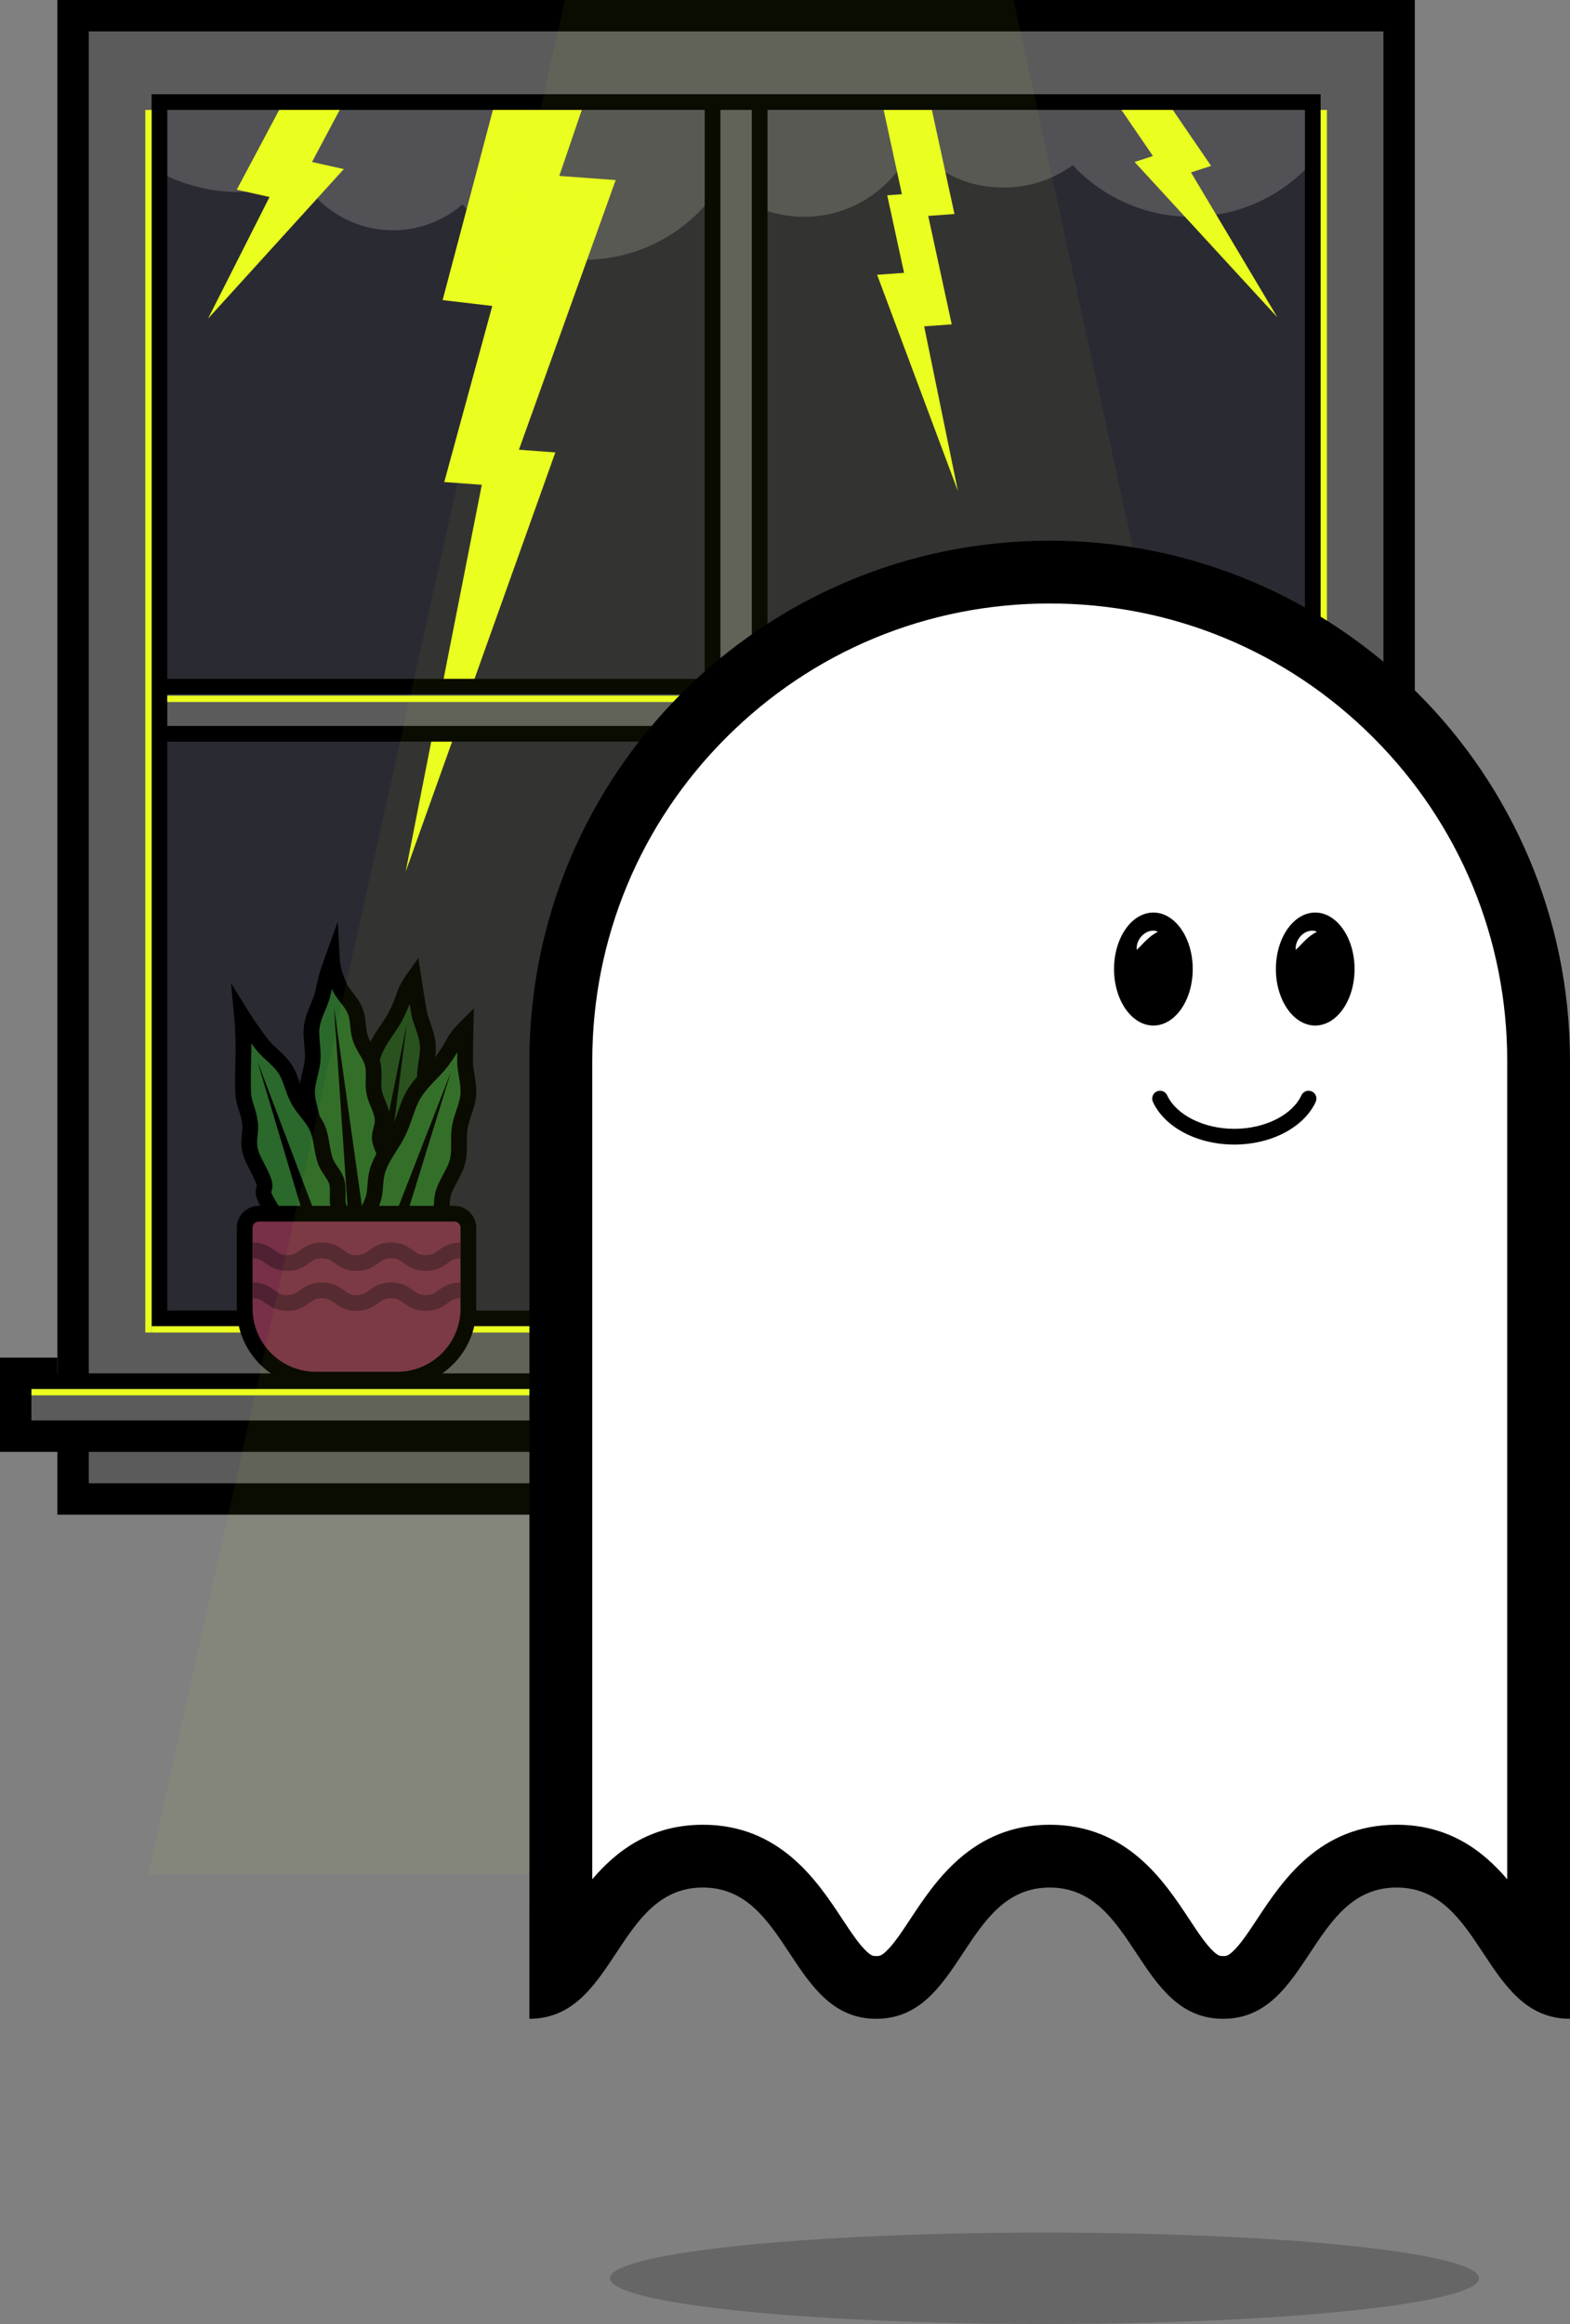 <?xml version="1.0" encoding="utf-8"?>
<!-- Generator: Adobe Illustrator 25.3.1, SVG Export Plug-In . SVG Version: 6.00 Build 0)  -->
<svg version="1.1" id="Layer_1" xmlns="http://www.w3.org/2000/svg" xmlns:xlink="http://www.w3.org/1999/xlink" x="0px" y="0px"
	 viewBox="0 0 500 740" style="enable-background:new 0 0 500 740;" xml:space="preserve">
<rect x="0" y="0" width="500" height="740" fill="#808080" stroke="none"/>
<style type="text/css">
	.st0{fill:#2A2A33;}
	.st1{fill:#515156;}
	.st2{fill:#EAFF1F;}
	.st3{fill:#5B5B5B;}
	.st4{fill:#1F491F;}
	.st5{fill:#2B682B;}
	.st6{fill:#773047;}
	.st7{fill:#4F2132;}
	.st8{opacity:0.05;fill:#EAFF1F;enable-background:new    ;}
	.st9{opacity:0.2;enable-background:new    ;}
	.st10{fill:#FFFFFF;}
</style>
<rect x="38.28" y="30" class="st0" width="392.3" height="392.3"/>
<path class="st1" d="M237.48,30.08h-8.66H35.58V43.8c13.7,13.59,32.72,20.26,51.7,16.15l9.46-2.05
	c7.44,11.45,21.43,17.71,35.57,14.65c5.74-1.24,10.83-3.87,14.98-7.47c11.92,13.64,30.69,20.57,49.65,16.47
	c14.22-3.08,25.77-11.77,32.86-23.24c6.83,6.68,16.19,10.77,26.49,10.72c15.47-0.08,28.71-9.5,34.42-22.88
	c2.78,3.34,6.13,6.18,9.89,8.39c0.31,0.19,0.63,0.37,0.95,0.55c0.05,0.03,0.11,0.06,0.16,0.09c4.14,2.35,8.76,3.85,13.61,4.29
	c1.48,0.17,2.99,0.26,4.52,0.25c8.15-0.04,15.68-2.68,21.81-7.12c11.95,12.83,30.16,19.22,48.54,15.25
	c19.78-4.28,34.42-19.41,39.03-37.79H237.48V30.08z"/>
<polygon class="st2" points="109.02,33.44 91.79,29.6 75.4,60.4 85.84,62.73 66.25,101.46 109.5,53.84 99.36,51.58 "/>
<polygon class="st2" points="178.11,56.02 187.65,28.08 158.81,28.08 140.96,95.56 156.78,97.42 141.48,153.49 153.44,154.37 
	129.18,277.6 176.86,144.06 165.26,143.2 196.08,57.34 "/>
<polygon class="st2" points="303.1,103.28 295.61,68.75 303.97,68.14 295.15,27.5 279.79,27.5 287.24,61.85 282.56,62.19 
	287.92,86.88 279.34,87.5 305.08,156.41 294.32,103.92 "/>
<polygon class="st2" points="385.7,52.83 368.36,27.5 368.08,27.5 354.92,31.76 367.18,49.68 361.33,51.57 406.81,101.04 
	379.3,54.9 "/>
<polygon points="430.58,216.15 244.43,216.15 244.43,20 224.43,20 224.43,216.15 38.28,216.15 38.28,236.15 224.43,236.15 
	224.43,432.3 244.43,432.3 244.43,236.15 430.58,236.15 "/>
<polygon class="st3" points="430.58,221.15 239.43,221.15 239.43,20 229.43,20 229.43,221.15 38.28,221.15 38.28,231.15 
	229.43,231.15 229.43,432.3 239.43,432.3 239.43,231.15 430.58,231.15 "/>
<path d="M430.58,0H43.28h-25v25v407.3v50h25h387.3h20v-50V25V0H430.58z M53.28,417.3V35h362.3v382.3H53.28z"/>
<path class="st3" d="M440.58,472.3H28.28V10h412.3V472.3z M48.28,422.3h372.3V30H48.28V422.3z"/>
<polygon points="229.7,437.3 18.28,437.3 18.28,432.3 10,432.3 0,432.3 0,441.3 0,453.3 0,462.3 183.14,462.3 183.14,457.3 
	229.7,457.3 234.7,457.3 234.7,453.3 234.7,441.3 234.7,437.3 "/>
<rect x="10" y="442.3" class="st3" width="219.7" height="10"/>
<rect x="53.28" y="221.53" class="st2" width="170.71" height="2"/>
<rect x="46.28" y="35" class="st2" width="2" height="389.3"/>
<rect x="420.58" y="35" class="st2" width="2" height="382.3"/>
<rect x="48.28" y="422.3" class="st2" width="175.71" height="2"/>
<rect x="10" y="442.3" class="st2" width="170.71" height="2"/>
<rect x="244.86" y="221.53" class="st2" width="170.71" height="2"/>
<path class="st4" d="M118.34,394.69c-2.83-0.46-4.47-2.6-5.8-6.62c-0.71-2.14-2.52-4.86-2.48-8.93c0.03-2.59,1.68-5.55,2.08-9.14
	c0.31-2.73-0.71-5.98-0.15-9.37c0.74-4.5,3.16-8.5,4.32-12.57c1.27-4.49,1.36-9.15,2.88-12.98c1.82-4.59,5.04-8.04,6.78-11.43
	c3.68-7.19,1.96-6.7,5.75-12.11c0,0,0.66,4.37,1.74,10.81c0.5,2.99,2.44,6.34,2.79,10.3c0.29,3.26-0.96,6.88-0.91,10.63
	c0.04,3.37,1.41,6.95,1.16,10.61c-0.24,3.41-2.08,6.76-2.67,10.33c-0.44,2.65,0.56,5.34,0.1,7.55c-0.55,2.7-2.53,4.76-3.1,6.88
	c-0.76,2.8-0.16,5.59-0.96,7.5c-1.25,3-3.72,4.17-5.06,5.44C122.62,393.66,120.72,395.08,118.34,394.69z"/>
<path d="M119.13,397.26c-0.39,0-0.79-0.03-1.2-0.1l0,0c-4.71-0.77-6.62-4.84-7.77-8.3c-0.15-0.45-0.38-0.97-0.64-1.58
	c-0.85-1.95-2-4.61-1.97-8.16c0.02-1.69,0.52-3.31,1.04-5.02c0.43-1.41,0.88-2.86,1.05-4.38c0.11-0.96-0.01-2.15-0.13-3.41
	c-0.17-1.82-0.37-3.89-0.01-6.09c0.48-2.95,1.58-5.59,2.63-8.15c0.68-1.64,1.32-3.18,1.75-4.7c0.52-1.82,0.84-3.75,1.14-5.62
	c0.42-2.55,0.86-5.19,1.81-7.6c1.19-3.01,2.91-5.53,4.43-7.76c0.94-1.38,1.83-2.68,2.45-3.89c1.54-3.02,2.08-4.6,2.52-5.88
	c0.68-2,1.21-3.38,3.42-6.53l3.59-5.11l0.93,6.17c0.01,0.04,0.67,4.42,1.74,10.77c0.18,1.05,0.61,2.27,1.07,3.57
	c0.71,2.02,1.52,4.31,1.75,6.91c0.18,2.03-0.13,4.08-0.43,6.06c-0.24,1.58-0.49,3.21-0.47,4.76c0.02,1.27,0.27,2.67,0.54,4.15
	c0.38,2.12,0.78,4.31,0.61,6.67c-0.16,2.19-0.84,4.24-1.5,6.23c-0.5,1.5-0.97,2.92-1.2,4.33c-0.17,1-0.04,2.12,0.08,3.31
	c0.15,1.41,0.31,2.86,0.01,4.33c-0.39,1.9-1.26,3.42-2.04,4.77c-0.48,0.84-0.93,1.63-1.1,2.26c-0.29,1.09-0.34,2.28-0.38,3.42
	c-0.05,1.47-0.1,2.99-0.69,4.38c-1.18,2.84-3.17,4.35-4.62,5.46c-0.4,0.3-0.77,0.59-1.02,0.83
	C124.53,395.29,122.18,397.26,119.13,397.26z M118.74,392.23c1.11,0.19,2.24-0.46,4.34-2.46c0.45-0.42,0.93-0.79,1.43-1.18
	c1.17-0.89,2.37-1.81,3.04-3.41c0.23-0.56,0.27-1.56,0.3-2.63c0.05-1.36,0.1-2.91,0.55-4.56c0.34-1.25,0.98-2.36,1.59-3.44
	c0.64-1.12,1.25-2.18,1.47-3.28c0.15-0.72,0.04-1.73-0.08-2.81c-0.15-1.4-0.32-2.98-0.04-4.65c0.3-1.8,0.85-3.48,1.39-5.1
	c0.59-1.77,1.14-3.44,1.25-5c0.12-1.73-0.2-3.53-0.55-5.43c-0.29-1.61-0.59-3.28-0.62-4.97c-0.02-1.97,0.26-3.8,0.53-5.58
	c0.27-1.76,0.52-3.43,0.39-4.86c-0.18-1.98-0.84-3.87-1.49-5.7c-0.53-1.51-1.03-2.93-1.28-4.41c-0.18-1.09-0.35-2.12-0.51-3.08
	c-0.45,1.22-1.1,2.78-2.29,5.1c-0.76,1.5-1.74,2.92-2.77,4.43c-1.44,2.11-2.92,4.29-3.91,6.78c-0.76,1.91-1.13,4.17-1.53,6.57
	c-0.33,2-0.67,4.07-1.27,6.17c-0.51,1.8-1.23,3.55-1.94,5.25c-0.99,2.4-1.93,4.66-2.32,7.05c-0.26,1.56-0.1,3.21,0.05,4.8
	c0.14,1.46,0.28,2.97,0.12,4.44c-0.22,1.98-0.77,3.74-1.25,5.29c-0.44,1.41-0.81,2.63-0.82,3.59c-0.02,2.49,0.81,4.42,1.56,6.12
	c0.3,0.69,0.58,1.34,0.8,2C116.3,391.49,117.62,392.04,118.74,392.23L118.74,392.23z"/>
<polygon points="115.81,394.28 129.53,326.15 120.74,395.09 "/>
<path class="st5" d="M113.49,389.86c-2.4,0.25-4.22-1.29-6.27-3.49c-1.26-1.35-3.65-2.66-4.72-5.73c-0.68-1.95,0.08-4.69-0.51-7.54
	c-0.45-2.15-2.3-4.32-2.69-7.05c-0.32-2.24,0.83-4.86,0.55-7.53c-0.37-3.6-2.01-7.05-2.05-10.47c-0.04-3.66,1.54-7.16,1.78-10.52
	c0.27-3.74-0.76-7.43-0.28-10.67c0.59-3.93,2.72-7.16,3.4-10.11c1.46-6.37,1.24-5.78,3.03-10.75c0,0,0.18,3.56,2.55,8.51
	c1.09,2.27,3.64,4.39,4.87,7.48c1.01,2.52,0.67,5.79,1.65,8.77c0.88,2.66,3.11,5.07,3.88,8.04c0.71,2.75-0.07,5.94,0.47,8.92
	c0.52,2.82,2.39,5.53,2.7,8.51c0.23,2.19-1.04,4.37-0.9,6.28c0.16,2.24,1.73,4.21,1.78,6.09c0.06,2.31-1.41,4.34-1.5,6.16
	c-0.12,2.43,1.07,4.63,0.71,6.31c-0.56,2.61-2.66,3.78-3.67,5C116.78,387.86,115.54,389.65,113.49,389.86z"/>
<path d="M112.97,392.39c-3.27,0-5.62-2.21-7.59-4.31c-0.23-0.25-0.59-0.56-0.97-0.89c-1.38-1.19-3.27-2.82-4.29-5.72
	c-0.5-1.43-0.46-2.95-0.42-4.42c0.03-1.15,0.06-2.33-0.17-3.44c-0.13-0.64-0.54-1.46-0.97-2.32c-0.69-1.39-1.48-2.97-1.75-4.89
	c-0.21-1.49,0.03-2.93,0.26-4.33c0.2-1.18,0.38-2.29,0.28-3.3c-0.15-1.43-0.53-2.87-0.94-4.4c-0.54-2.02-1.1-4.11-1.12-6.3
	c-0.03-2.37,0.5-4.53,1.01-6.62c0.35-1.46,0.69-2.83,0.78-4.11c0.11-1.55-0.04-3.2-0.19-4.78c-0.18-2-0.37-4.06-0.07-6.07
	c0.39-2.58,1.33-4.82,2.16-6.8c0.53-1.27,1.04-2.47,1.28-3.5l0.46-2.03c1-4.41,1.05-4.58,2.65-9.01l4.21-11.7l0.64,12.41
	c0,0.02,0.22,3.19,2.31,7.56c0.35,0.74,1.02,1.59,1.73,2.5c1.12,1.43,2.38,3.05,3.21,5.13c0.65,1.62,0.83,3.34,1.02,5
	c0.15,1.4,0.29,2.72,0.69,3.92c0.31,0.96,0.92,1.99,1.56,3.07c0.87,1.49,1.86,3.17,2.37,5.13c0.46,1.79,0.41,3.59,0.37,5.32
	c-0.04,1.35-0.07,2.62,0.14,3.77c0.19,1.03,0.64,2.15,1.13,3.33c0.65,1.59,1.39,3.4,1.6,5.38c0.17,1.61-0.2,3.04-0.53,4.31
	c-0.21,0.8-0.4,1.55-0.37,2.05c0.05,0.73,0.4,1.56,0.76,2.44c0.46,1.11,0.98,2.37,1.02,3.76c0.05,1.77-0.52,3.3-0.97,4.54
	c-0.25,0.68-0.51,1.38-0.53,1.81c-0.04,0.84,0.16,1.74,0.37,2.68c0.29,1.29,0.59,2.63,0.29,4.03c-0.57,2.68-2.28,4.26-3.41,5.3
	c-0.32,0.29-0.61,0.57-0.78,0.77l-0.43,0.53c-1.47,1.81-3.14,3.85-6.01,4.15l0,0C113.48,392.37,113.23,392.39,112.97,392.39z
	 M105.7,314.87c-0.03,0.13-0.06,0.26-0.09,0.4l-0.47,2.04c-0.33,1.45-0.92,2.85-1.54,4.32c-0.75,1.79-1.53,3.64-1.83,5.6
	c-0.21,1.42-0.06,3.1,0.1,4.87c0.16,1.79,0.33,3.64,0.19,5.6c-0.12,1.69-0.52,3.33-0.91,4.93c-0.46,1.88-0.89,3.65-0.87,5.38
	c0.02,1.57,0.47,3.27,0.95,5.07c0.44,1.65,0.9,3.35,1.08,5.17c0.17,1.69-0.09,3.26-0.32,4.64c-0.18,1.07-0.35,2.07-0.24,2.79
	c0.16,1.12,0.7,2.21,1.28,3.37c0.55,1.11,1.12,2.26,1.39,3.53c0.35,1.67,0.31,3.22,0.27,4.58c-0.03,1.07-0.05,2.07,0.15,2.64
	c0.57,1.64,1.72,2.63,2.83,3.59c0.48,0.42,0.94,0.81,1.36,1.26c1.97,2.12,3.06,2.82,4.19,2.71c0.76-0.08,1.51-0.94,2.65-2.34
	l0.46-0.56c0.38-0.46,0.82-0.86,1.24-1.25c0.9-0.83,1.68-1.55,1.92-2.68c0.07-0.33-0.12-1.19-0.28-1.89
	c-0.25-1.12-0.56-2.5-0.48-4.02c0.06-1.19,0.45-2.25,0.83-3.29c0.35-0.96,0.69-1.87,0.67-2.67c-0.01-0.47-0.33-1.24-0.64-1.99
	c-0.48-1.15-1.02-2.46-1.13-3.99c-0.1-1.31,0.23-2.56,0.51-3.66c0.24-0.94,0.47-1.83,0.4-2.54c-0.13-1.27-0.67-2.6-1.25-4
	c-0.56-1.37-1.14-2.78-1.42-4.32c-0.3-1.66-0.26-3.25-0.22-4.8c0.04-1.45,0.07-2.83-0.21-3.94c-0.33-1.28-1.06-2.52-1.84-3.84
	c-0.74-1.27-1.51-2.58-2-4.04c-0.56-1.7-0.75-3.42-0.91-4.94c-0.15-1.39-0.29-2.7-0.69-3.68c-0.57-1.42-1.56-2.69-2.52-3.92
	c-0.84-1.08-1.71-2.19-2.29-3.41C105.91,315.35,105.8,315.11,105.7,314.87z"/>
<polygon points="111.07,390.11 106.38,320.78 116.04,389.6 "/>
<path class="st5" d="M120.84,406.87c-2.71-0.94-3.96-3.33-4.58-7.51c-0.33-2.23-1.65-5.23-0.91-9.23c0.47-2.55,2.61-5.18,3.62-8.65
	c0.77-2.64,0.33-6.01,1.46-9.25c1.5-4.31,4.57-7.83,6.41-11.64c2.02-4.2,2.91-8.78,5.06-12.29c2.58-4.21,6.35-7.06,8.64-10.1
	c4.86-6.45,3.08-6.26,7.74-10.94c0,0-0.1,4.41-0.14,10.95c-0.02,3.03,1.31,6.66,0.99,10.62c-0.27,3.26-2.12,6.61-2.72,10.32
	c-0.54,3.33,0.2,7.09-0.68,10.65c-0.82,3.32-3.21,6.3-4.4,9.72c-0.88,2.54-0.37,5.35-1.19,7.46c-1.01,2.57-3.31,4.26-4.24,6.24
	c-1.23,2.63-1.12,5.48-2.23,7.22c-1.75,2.74-4.38,3.47-5.92,4.49C125.24,406.58,123.12,407.66,120.84,406.87z"/>
<path d="M122.39,409.63c-0.77,0-1.56-0.12-2.37-0.41l0,0c-4.5-1.57-5.69-5.9-6.23-9.51c-0.07-0.47-0.2-1.02-0.36-1.67
	c-0.5-2.06-1.18-4.89-0.54-8.38c0.31-1.67,1.08-3.17,1.89-4.77c0.67-1.31,1.36-2.67,1.79-4.13c0.27-0.93,0.36-2.12,0.46-3.38
	c0.14-1.82,0.3-3.89,1.04-6c0.98-2.82,2.51-5.24,3.99-7.57c0.95-1.5,1.84-2.91,2.53-4.33c0.82-1.71,1.47-3.55,2.09-5.34
	c0.85-2.44,1.74-4.97,3.09-7.17c1.69-2.76,3.82-4.95,5.69-6.88c1.16-1.2,2.26-2.33,3.08-3.42c2.04-2.71,2.84-4.18,3.49-5.36
	c1.01-1.85,1.77-3.12,4.48-5.84l4.41-4.42l-0.14,6.24c0,0.04-0.1,4.47-0.14,10.91c-0.01,1.06,0.21,2.35,0.44,3.7
	c0.35,2.11,0.76,4.51,0.54,7.11c-0.17,2.03-0.83,4-1.46,5.9c-0.51,1.51-1.03,3.08-1.28,4.61c-0.2,1.26-0.19,2.67-0.18,4.17
	c0.01,2.15,0.03,4.38-0.54,6.68c-0.53,2.13-1.55,4.03-2.54,5.88c-0.75,1.39-1.46,2.71-1.93,4.06c-0.34,0.96-0.41,2.08-0.49,3.27
	c-0.09,1.41-0.19,2.87-0.74,4.27c-0.71,1.8-1.83,3.16-2.82,4.35c-0.62,0.74-1.2,1.44-1.47,2.03c-0.48,1.02-0.72,2.19-0.96,3.31
	c-0.3,1.44-0.61,2.92-1.43,4.2c-1.65,2.59-3.87,3.74-5.49,4.59c-0.44,0.23-0.86,0.45-1.15,0.64
	C127.16,408.31,124.91,409.63,122.39,409.63z M121.66,404.5c1.06,0.37,2.29-0.07,4.7-1.68c0.51-0.34,1.05-0.62,1.61-0.92
	c1.3-0.68,2.65-1.38,3.58-2.84c0.32-0.51,0.53-1.49,0.75-2.54c0.28-1.34,0.6-2.85,1.32-4.4c0.55-1.17,1.37-2.16,2.16-3.11
	c0.82-0.99,1.6-1.93,2.01-2.98c0.27-0.68,0.33-1.7,0.4-2.78c0.09-1.4,0.2-2.99,0.76-4.59c0.6-1.73,1.44-3.28,2.24-4.78
	c0.88-1.64,1.72-3.19,2.09-4.71c0.42-1.69,0.41-3.51,0.39-5.44c-0.01-1.64-0.02-3.33,0.25-5c0.31-1.94,0.9-3.7,1.48-5.41
	c0.57-1.69,1.1-3.29,1.22-4.72c0.16-1.98-0.17-3.96-0.49-5.87c-0.26-1.58-0.51-3.07-0.51-4.56c0.01-1.1,0.02-2.15,0.02-3.13
	c-0.65,1.12-1.57,2.55-3.13,4.63c-1.01,1.34-2.21,2.58-3.49,3.89c-1.78,1.83-3.61,3.72-5.02,6.01c-1.07,1.75-1.83,3.91-2.63,6.21
	c-0.67,1.92-1.36,3.9-2.31,5.86c-0.81,1.68-1.83,3.29-2.81,4.84c-1.39,2.19-2.7,4.26-3.49,6.55c-0.52,1.49-0.65,3.14-0.77,4.74
	c-0.11,1.46-0.23,2.97-0.65,4.39c-0.56,1.92-1.4,3.55-2.14,5c-0.67,1.32-1.25,2.45-1.43,3.4c-0.45,2.44,0.04,4.49,0.48,6.3
	c0.18,0.73,0.34,1.42,0.45,2.11C119.38,403.36,120.59,404.13,121.66,404.5L121.66,404.5z"/>
<polygon points="118.42,406.02 143.63,341.26 123.14,407.67 "/>
<path class="st5" d="M104.21,403.68c-2.28,0.77-4.4-0.32-6.89-2.02c-1.52-1.04-4.15-1.79-5.87-4.54c-1.09-1.75-0.96-4.6-2.16-7.24
	c-0.91-1.99-4.16-6.55-5.14-9.13c-0.8-2.11,0.7-2.07-0.16-4.62c-1.16-3.43-3.52-6.43-4.31-9.76c-0.85-3.56,0.41-5.87-0.09-9.2
	c-0.56-3.71-1.86-5.53-2.1-8.8c-0.29-3.96,0.06-10.59,0.07-13.62c0.02-6.53-0.45-11.25-0.45-11.25s2.49,4.03,6.47,9.21
	c1.85,2.4,5.13,4.45,7.3,7.78c1.79,2.74,2.39,6.52,4.19,9.81c1.62,2.96,4.51,5.47,6,8.82c1.39,3.13,1.34,6.94,2.49,10.37
	c0.86,2.54,3,4.45,3.64,6.62c0.78,2.65,0,5.39,0.49,7.53c0.65,2.83,1.84,3.11,2.03,5.16c0.3,3.23-0.68,7.33-1.27,9.08
	C107.5,400.76,106.49,402.91,104.21,403.68z"/>
<path d="M102.69,406.44c-2.54,0-4.8-1.36-6.78-2.71c-0.28-0.19-0.7-0.42-1.14-0.65c-1.61-0.86-3.81-2.03-5.44-4.64
	c-0.8-1.28-1.1-2.77-1.39-4.21c-0.23-1.12-0.46-2.29-0.93-3.32c-0.32-0.7-1.12-2-1.9-3.27c-1.3-2.11-2.65-4.3-3.3-6.01
	c-0.64-1.67-0.4-2.78-0.14-3.69c0.11-0.38,0.13-0.45-0.06-1.01c-0.46-1.36-1.15-2.68-1.89-4.08c-0.97-1.85-1.98-3.76-2.49-5.9
	c-0.56-2.36-0.36-4.24-0.19-5.91c0.13-1.23,0.24-2.29,0.06-3.49c-0.23-1.54-0.61-2.7-1-3.93c-0.48-1.49-0.97-3.03-1.12-5.06
	c-0.21-2.9-0.1-7.03-0.01-10.35c0.04-1.36,0.07-2.56,0.07-3.45c0.02-6.31-0.43-10.95-0.43-10.99l-1.06-10.74l5.67,9.18
	c0.02,0.04,2.48,3.99,6.33,9c0.65,0.84,1.61,1.72,2.62,2.65c1.58,1.45,3.37,3.09,4.79,5.28c1.12,1.71,1.8,3.66,2.47,5.55
	c0.53,1.5,1.07,3.06,1.82,4.43c0.61,1.12,1.49,2.23,2.42,3.41c1.33,1.69,2.71,3.44,3.68,5.6c0.89,2,1.25,4.14,1.6,6.2
	c0.27,1.56,0.52,3.03,0.97,4.39c0.33,0.96,0.96,1.9,1.63,2.88c0.79,1.17,1.61,2.38,2.04,3.82c0.55,1.86,0.49,3.62,0.45,5.17
	c-0.03,0.96-0.06,1.88,0.09,2.51c0.24,1.04,0.55,1.56,0.9,2.16c0.46,0.78,1.04,1.74,1.18,3.33c0.34,3.66-0.71,8.07-1.38,10.1
	c-0.98,2.94-2.32,6.18-5.82,7.37l0,0C104.21,406.32,103.44,406.44,102.69,406.44z M86.39,379.61c0,0,0.02,0.08,0.08,0.25
	c0.49,1.27,1.82,3.43,2.89,5.17c0.94,1.52,1.75,2.84,2.2,3.82c0.71,1.55,1.01,3.07,1.28,4.41c0.21,1.05,0.41,2.03,0.73,2.54
	c0.92,1.47,2.26,2.18,3.55,2.87c0.57,0.3,1.1,0.59,1.61,0.93c2.39,1.63,3.62,2.08,4.68,1.72l0,0c1.06-0.36,1.76-1.46,2.68-4.21
	c0.6-1.79,1.4-5.42,1.15-8.06c-0.04-0.45-0.14-0.63-0.51-1.25c-0.45-0.76-1.07-1.79-1.48-3.59c-0.29-1.26-0.25-2.55-0.21-3.78
	c0.04-1.29,0.08-2.51-0.24-3.59c-0.21-0.7-0.78-1.54-1.39-2.44c-0.79-1.16-1.68-2.48-2.22-4.09c-0.59-1.73-0.88-3.47-1.17-5.15
	c-0.31-1.84-0.61-3.57-1.24-5c-0.71-1.59-1.84-3.02-3.03-4.53c-1.02-1.29-2.07-2.62-2.88-4.1c-0.95-1.72-1.56-3.48-2.16-5.17
	c-0.59-1.68-1.15-3.27-1.93-4.47c-1.09-1.66-2.56-3.02-3.99-4.33c-1.18-1.08-2.29-2.1-3.2-3.29c-0.55-0.71-1.07-1.41-1.56-2.07
	c0.01,0.82,0.02,1.69,0.02,2.59c0,0.92-0.04,2.17-0.07,3.57c-0.09,3.21-0.19,7.2,0,9.85c0.11,1.44,0.47,2.58,0.9,3.9
	c0.42,1.3,0.89,2.77,1.18,4.71c0.28,1.83,0.12,3.39-0.03,4.76c-0.15,1.45-0.28,2.7,0.08,4.23c0.36,1.52,1.18,3.08,2.05,4.73
	c0.79,1.51,1.61,3.07,2.2,4.8c0.64,1.9,0.4,3.08,0.11,4.03C86.44,379.44,86.41,379.52,86.39,379.61z"/>
<polygon points="101.84,404.48 81.96,337.9 106.57,402.88 "/>
<path class="st6" d="M126.52,439.3h-25.94c-12.51,0-22.65-10.14-22.65-22.65v-25.71c0-2.48,2.01-4.48,4.48-4.48h62.28
	c2.48,0,4.48,2.01,4.48,4.48v25.71C149.18,429.16,139.03,439.3,126.52,439.3z"/>
<path d="M126.52,441.8h-25.94c-13.87,0-25.15-11.28-25.15-25.15v-25.71c0-3.85,3.13-6.98,6.98-6.98h62.28
	c3.85,0,6.98,3.13,6.98,6.98v25.71C151.68,430.52,140.39,441.8,126.52,441.8z M82.41,388.96c-1.09,0-1.98,0.89-1.98,1.98v25.71
	c0,11.11,9.04,20.15,20.15,20.15h25.94c11.11,0,20.15-9.04,20.15-20.15v-25.71c0-1.09-0.89-1.98-1.98-1.98H82.41z"/>
<path class="st7" d="M135.58,404.66c-3.57,0-5.46-1.37-6.98-2.48c-1.26-0.92-2.1-1.52-4.04-1.52s-2.77,0.61-4.04,1.52
	c-1.52,1.1-3.41,2.48-6.98,2.48s-5.46-1.37-6.98-2.48c-1.26-0.92-2.1-1.52-4.04-1.52s-2.77,0.61-4.04,1.52
	c-1.52,1.1-3.41,2.48-6.98,2.48c-3.56,0-5.46-1.37-6.97-2.48c-1.26-0.92-2.09-1.52-4.03-1.52v-5c3.56,0,5.46,1.37,6.97,2.48
	c1.26,0.92,2.1,1.52,4.04,1.52s2.77-0.61,4.04-1.52c1.52-1.1,3.41-2.48,6.98-2.48s5.46,1.37,6.98,2.48c1.26,0.92,2.1,1.52,4.04,1.52
	s2.77-0.61,4.04-1.52c1.52-1.1,3.41-2.48,6.98-2.48s5.46,1.37,6.98,2.48c1.26,0.92,2.1,1.52,4.04,1.52c1.94,0,2.78-0.61,4.04-1.52
	c1.52-1.1,3.41-2.48,6.98-2.48v5c-1.94,0-2.78,0.61-4.04,1.52C141.04,403.29,139.14,404.66,135.58,404.66z"/>
<path class="st7" d="M135.58,417.38c-3.57,0-5.46-1.37-6.98-2.48c-1.26-0.92-2.1-1.52-4.04-1.52s-2.77,0.61-4.04,1.52
	c-1.52,1.1-3.41,2.48-6.98,2.48s-5.46-1.37-6.98-2.48c-1.26-0.92-2.1-1.52-4.04-1.52s-2.77,0.61-4.04,1.52
	c-1.52,1.1-3.41,2.48-6.98,2.48c-3.56,0-5.46-1.37-6.97-2.48c-1.26-0.92-2.09-1.52-4.03-1.52v-5c3.56,0,5.46,1.37,6.97,2.48
	c1.26,0.92,2.1,1.52,4.04,1.52s2.77-0.61,4.04-1.52c1.52-1.1,3.41-2.48,6.98-2.48s5.46,1.37,6.98,2.48c1.26,0.92,2.1,1.52,4.04,1.52
	s2.77-0.61,4.04-1.52c1.52-1.1,3.41-2.48,6.98-2.48s5.46,1.37,6.98,2.48c1.26,0.92,2.1,1.52,4.04,1.52c1.94,0,2.78-0.61,4.04-1.52
	c1.52-1.1,3.41-2.48,6.98-2.48v5c-1.94,0-2.78,0.61-4.04,1.52C141.04,416.01,139.14,417.38,135.58,417.38z"/>
<polygon class="st8" points="322.78,0 179.9,0 47.28,596.82 452.72,596.82 "/>
<ellipse class="st9" cx="332.66" cy="725.44" rx="138.37" ry="14.56"/>
<path class="st10" d="M389.53,632.83c-8.04,0-12.35-5.93-19.27-16.41c-7.47-11.31-16.77-25.39-35.96-25.39s-28.49,14.08-35.96,25.39
	c-6.92,10.48-11.24,16.41-19.27,16.41s-12.35-5.93-19.27-16.41c-7.47-11.31-16.77-25.39-35.96-25.39s-28.49,14.08-35.96,25.39
	c-3.48,5.27-6.3,9.39-9.27,12.19V608.4V337.86c0-85.85,69.85-155.7,155.7-155.7s155.7,69.85,155.7,155.7V628.6
	c-2.97-2.79-5.79-6.92-9.28-12.19c-7.47-11.31-16.78-25.39-35.96-25.39c-19.19,0-28.49,14.08-35.96,25.39
	C401.88,626.9,397.57,632.83,389.53,632.83z"/>
<path d="M334.3,192.16c38.92,0,75.51,15.16,103.03,42.68s42.68,64.11,42.68,103.02V598.4c-7.7-9.06-18.54-17.37-35.24-17.37
	c-24.57,0-36.44,17.98-44.3,29.88c-2.84,4.3-5.52,8.36-7.98,10.59c-1.47,1.34-2.06,1.34-2.95,1.34s-1.48,0-2.95-1.34
	c-2.46-2.23-5.14-6.29-7.98-10.59c-7.86-11.9-19.74-29.88-44.3-29.88c-24.57,0-36.44,17.98-44.3,29.88
	c-2.84,4.3-5.52,8.36-7.98,10.59c-1.47,1.34-2.06,1.34-2.95,1.34s-1.48,0-2.95-1.34c-2.46-2.23-5.14-6.29-7.98-10.59
	c-7.86-11.9-19.74-29.88-44.3-29.88c-16.7,0-27.53,8.3-35.23,17.36V337.86c0-38.92,15.16-75.51,42.68-103.03
	C258.8,207.32,295.38,192.16,334.3,192.16 M334.3,172.16c-91.52,0-165.7,74.19-165.7,165.7v270.53l-0.01,34.43
	c27.62,0,27.62-41.8,55.24-41.8s27.62,41.8,55.23,41.8c27.62,0,27.62-41.8,55.23-41.8c27.62,0,27.62,41.8,55.24,41.8
	s27.62-41.8,55.23-41.8c27.62,0,27.62,41.8,55.24,41.8v-34.43V337.86C500.01,246.35,425.82,172.16,334.3,172.16L334.3,172.16z"/>
<path d="M393.09,364.45c-11.75,0-22.17-5.46-25.92-13.59c-0.58-1.25-0.03-2.74,1.22-3.32c1.25-0.58,2.74-0.03,3.32,1.22
	c2.9,6.29,11.69,10.68,21.38,10.68s18.48-4.39,21.38-10.68c0.58-1.25,2.06-1.8,3.32-1.22c1.25,0.58,1.8,2.06,1.22,3.32
	C415.26,358.99,404.84,364.45,393.09,364.45z"/>
<ellipse cx="367.32" cy="308.56" rx="12.53" ry="17.99"/>
<path d="M418.86,290.57c-6.91,0-12.53,8.07-12.53,17.99s5.62,17.99,12.53,17.99s12.53-8.07,12.53-17.99S425.76,290.57,418.86,290.57
	z"/>
<path class="st10" d="M362.01,302.42c-0.1-0.88,0.08-1.72,0.39-2.51c0.32-0.78,0.81-1.51,1.45-2.12c0.63-0.6,1.42-1.08,2.29-1.31
	c0.86-0.22,1.81-0.21,2.59,0.21c-0.78,0.42-1.39,0.8-1.95,1.22c-0.56,0.41-1.06,0.85-1.56,1.32s-0.99,0.97-1.5,1.51
	C363.2,301.29,362.68,301.85,362.01,302.42z"/>
<path class="st10" d="M412.66,302.42c-0.1-0.88,0.08-1.72,0.39-2.51c0.32-0.78,0.81-1.51,1.45-2.12c0.63-0.6,1.42-1.08,2.29-1.31
	c0.86-0.22,1.81-0.21,2.59,0.21c-0.78,0.42-1.39,0.8-1.95,1.22c-0.56,0.41-1.06,0.85-1.56,1.32s-0.99,0.97-1.5,1.51
	C413.86,301.29,413.34,301.85,412.66,302.42z"/>
</svg>
